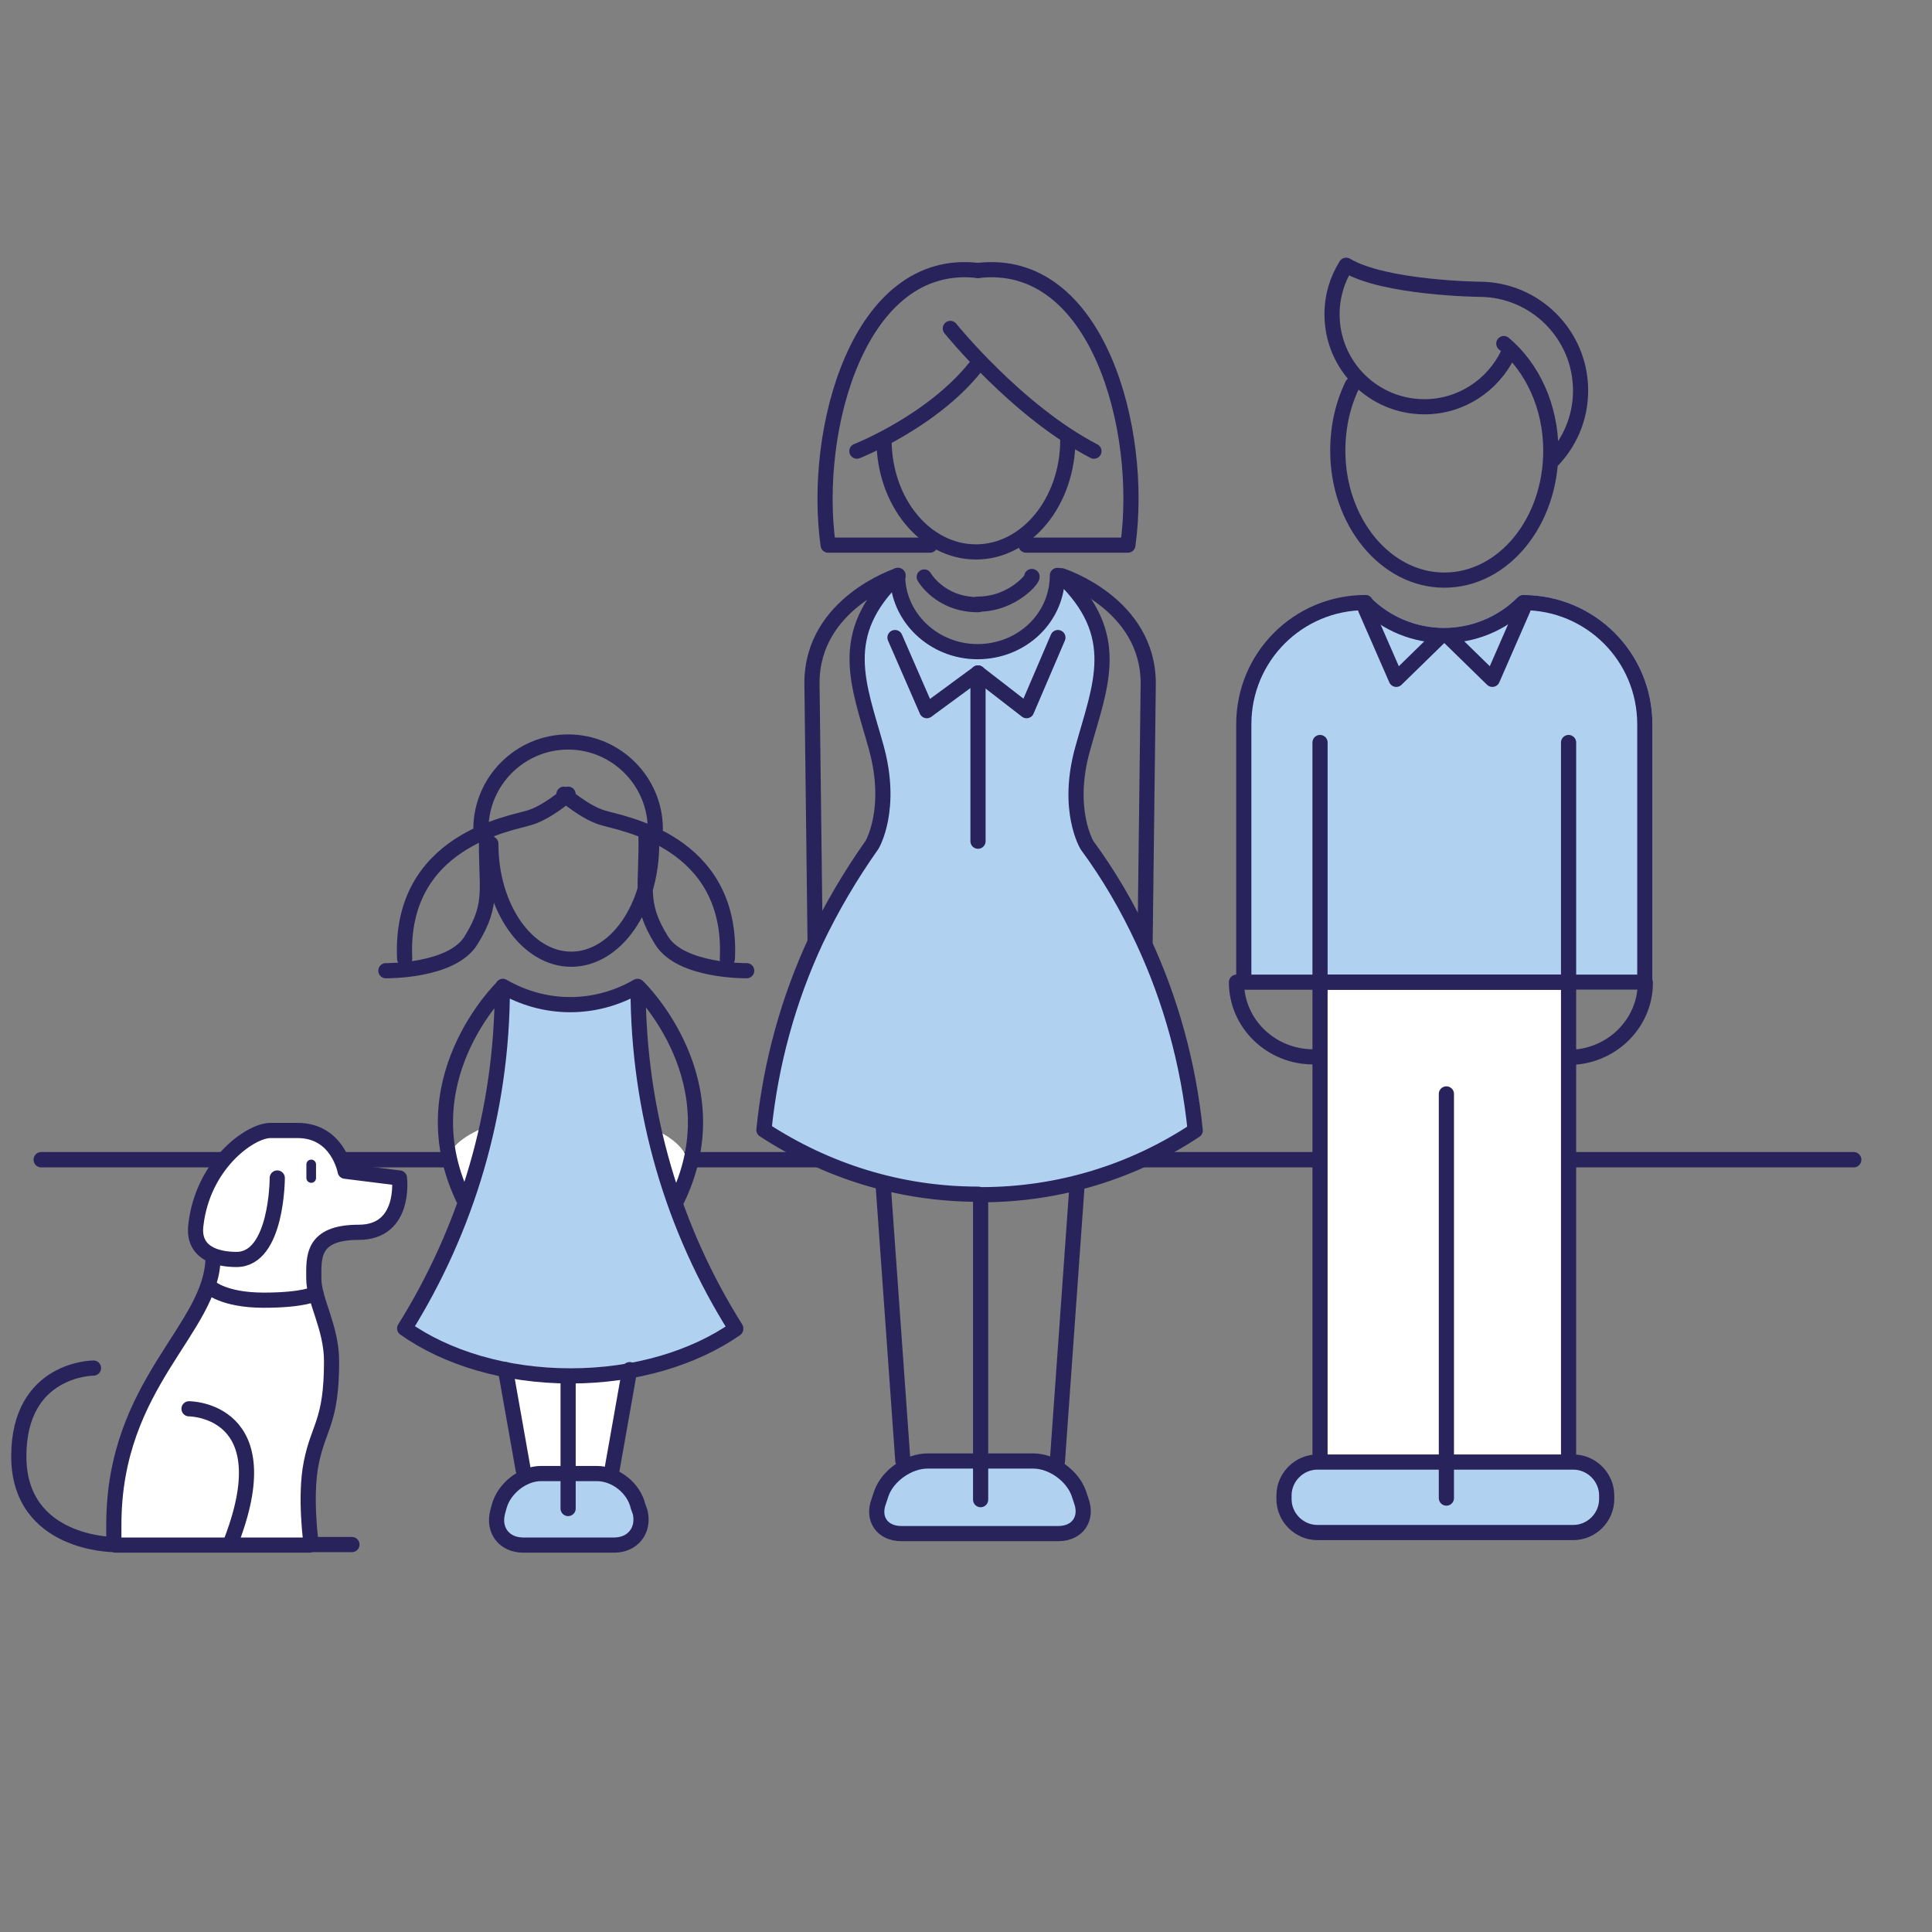 <?xml version="1.0" encoding="utf-8"?>
<!-- Generator: Adobe Illustrator 23.0.2, SVG Export Plug-In . SVG Version: 6.00 Build 0)  -->
<svg version="1.1" id="Intern" xmlns="http://www.w3.org/2000/svg" xmlns:xlink="http://www.w3.org/1999/xlink" x="0px" y="0px"
	 viewBox="0 0 370 370" style="enable-background:new 0 0 370 370;" xml:space="preserve">
<rect x="0" y="0" width="370" height="370" fill="#808080" stroke="none"/>
<style type="text/css">
	.st0{fill:#B0D2F0;}
	.st1{fill:none;stroke:#29235C;stroke-width:2.947;stroke-linecap:round;stroke-linejoin:round;stroke-miterlimit:10;}
	.st2{fill:#FFFFFF;}
	.st3{fill:none;stroke:#B0D2F0;stroke-width:2.907;stroke-linecap:round;stroke-linejoin:round;stroke-miterlimit:10;}
	.st4{fill:none;stroke:#29235C;stroke-width:2.907;stroke-linecap:round;stroke-linejoin:round;stroke-miterlimit:10;}
	.st5{fill:none;stroke:#29235C;stroke-width:2.907;stroke-linecap:round;stroke-miterlimit:10;}
	.st6{fill:none;stroke:#29235C;stroke-width:1.846;stroke-miterlimit:10;}
	.st7{fill:none;stroke:#29235C;stroke-width:1.846;stroke-linecap:round;stroke-linejoin:round;stroke-miterlimit:10;}
	.st8{fill:none;stroke:#B0D2F0;stroke-width:1.846;stroke-miterlimit:10;}
	.st9{fill:none;stroke:#29235C;stroke-width:1.995;stroke-linecap:round;stroke-linejoin:round;stroke-miterlimit:10;}
</style>
<g>
	<path class="st0" d="M291.7,115.4L291.7,115.4c-8.2,8.2-21.3,8.3-29.7,0.6l0.1-0.7c0,0-12.6,1.7-16.5,6.8s-6.8,7.3-6.8,29.9
		s0,36,0,36h14v0.1H315v-49.4C315.1,125.8,304.6,115.4,291.7,115.4z"/>
	<line class="st1" x1="7.9" y1="222.1" x2="355" y2="222.1"/>
	<path class="st1" d="M102.8,117.5"/>
	<path class="st1" d="M102.8,131.1"/>
	<path class="st2" d="M154.8,201.7"/>
	<g>
		<rect x="252.3" y="187.6" class="st2" width="48.9" height="91.6"/>
		<path class="st0" d="M307.7,287.1c0,3.5-2.9,6.4-6.4,6.4h-49c-3.5,0-6.4-2.9-6.4-6.4v-0.7c0-3.5,2.9-6.4,6.4-6.4h49
			c3.5,0,6.4,2.9,6.4,6.4V287.1z"/>
		<path class="st3" d="M252.8,188.1H315v-49.4c0-12.9-10.4-23.3-23.3-23.3l0,0c-8.4,8.4-21.9,8.4-30.3,0l0,0"/>
		<path class="st4" d="M252.8,188.1H315v-49.4c0-12.9-10.4-23.3-23.3-23.3l0,0c-8.4,8.4-21.9,8.4-30.3,0l0,0"/>
		<path class="st4" d="M261.5,116.6l5.9,13.5l8.5-8.3 M291.7,116.6l-5.9,13.5l-8.5-8.3 M300.4,202.5c8.1,0,14.7-6.4,14.7-14.3
			 M236.8,188.1c0,7.9,6.6,14.3,14.7,14.3 M300.4,142.2v136.9 M288,65.8c5.4,4.5,9,12,9,20.5c0,13.7-9.1,24.8-20.4,24.8
			c-11.2,0-20.4-11.1-20.4-24.8c0-4.6,1-8.9,2.8-12.6 M297,88.5c3.5-3.5,5.7-8.3,5.7-13.7c0-10.7-8.7-19.4-19.4-19.4
			c0,0-18.1-0.2-25.5-4.6c-1.7,2.7-2.7,5.9-2.7,9.4c0,9.8,7.9,17.7,17.7,17.7c7,0,13.1-4.1,16-10.1 M252.8,142.2v137"/>
		<line class="st5" x1="277" y1="209.5" x2="277" y2="286.9"/>
		<path class="st5" d="M307.7,287.1c0,3.5-2.9,6.4-6.4,6.4h-49c-3.5,0-6.4-2.9-6.4-6.4v-0.7c0-3.5,2.9-6.4,6.4-6.4h49
			c3.5,0,6.4,2.9,6.4,6.4V287.1z"/>
	</g>
	<g>
		<path class="st6" d="M45,276.3l-7.4,15.9c-1.9,3.2-5.8,4.2-8.8,2.2s-3.9-6.3-2.1-9.5l5.7-11.9"/>
	</g>
	<g>
		<path class="st2" d="M22.1,285.9c0,0,0.3-4.9,2.4-10.3c2.2-5.4,5.1-11.1,7-14.3c1.9-3.2,7.6-11.9,8.1-13.8
			c0.5-1.9,1.4-6.5,1.4-6.5s-4.6-4.3-3.5-8.9c1.1-4.6,5.7-11.9,9.5-13.8c3.8-1.9,10-2.2,11.9-1.4s2.2,0,4.3,2.7
			c2.2,2.7,2.4,4.6,2.4,4.6l10.8,1.9c0,0,0,7.6-2.7,8.4c-2.7,0.8-6,1.1-6.5,1.1s-3.8-0.5-5.4,1.6c-1.6,2.2-1.6,3-1.9,4.4
			c-0.3,1.4-0.5,4.3,0.5,7.6c1.1,3.2,3,11.1,2.2,17.6s-3.8,9.4-3.8,13.8s0.8,15.4,0.8,15.4H21.9L22.1,285.9z"/>
		<path class="st4" d="M17.9,262c0,0-14.3,0-14.3,16.9s18.2,16.9,18.2,16.9V292c0-27.3,19-37.5,19-51.3 M53.1,225.6
			c0,0,0,15.6-7.8,15.6c-3.9,0-8.4-1.3-7.8-6.5c1.3-11.7,10.4-18.2,14.3-18.2H57c7.7,0,9.1,7.8,9.1,7.8l10.4,1.3
			c0,0,1.3,10.4-7.8,10.4s-8.6,4.9-8.6,8.9c0,4.1,3.4,9.3,3.4,15.8c0,11.7-2.5,12.4-3.9,19.5c-1.3,6.5,0,15.6,0,15.6h7.8"/>
	</g>
	<line class="st7" x1="59.6" y1="225.6" x2="59.6" y2="223"/>
	<g>
		<path class="st4" d="M59.2,295.9H22.1 M60.5,247.7c0,0-2.1,1.3-10,1.3c-7.8,0-10.4-2.6-10.4-2.6 M44,295.9
			c10.4-26.1-7.8-26.1-7.8-26.1"/>
	</g>
	<path class="st4" d="M300.4,188.1h-62.2v-49.4c0-12.9,10.4-23.3,23.3-23.3l0,0"/>
	<ellipse class="st2" cx="108.6" cy="223.3" rx="23.2" ry="10.1"/>
	<path class="st2" d="M96.7,262.6l4.3,20.3h15.2l4.3-19.8C120.5,263.2,104,264.8,96.7,262.6"/>
	<path class="st0" d="M121.6,189.8c0,0-4.3,2.2-9.2,2.4c-4.9,0.3-10-0.5-10-0.5l-6-2.2c0,0,0,23.3-5.4,36.8
		C85.6,239.9,78,254,78,254s15.4,9.5,30,9.5s32.8-8.9,32.8-8.9S124,234.5,121.6,189.8"/>
	<path class="st8" d="M121.6,189.8c0,0-4.3,2.2-9.2,2.4c-4.9,0.3-10-0.5-10-0.5l-6-2.2c0,0,0,23.3-5.4,36.8
		C85.6,239.9,78,254,78,254s15.4,9.5,30,9.5s32.8-8.9,32.8-8.9S124,234.5,121.6,189.8z"/>
	<path class="st4" d="M120.6,262.3l-3.4,19.2 M96.8,262.3l3.4,19.2"/>
	<path class="st4" d="M92.1,158.8c0-9.2,7.5-16.7,16.7-16.7s16.7,7.5,16.7,16.7 M143,185.9c0,0-12.6,0.2-16.3-5.8
		c-4.6-7.4-2.7-10.1-3-20.8 M108,152.1c0,0,4,3.5,7.4,4.5c3.4,1.1,25,4.3,23.9,27 M73.9,185.9c0,0,12.6,0.2,16.3-5.8
		c4.6-7.4,2.7-10.1,3-20.8 M108.8,152.1c0,0-4,3.5-7.4,4.5c-3.4,1.1-25,4.3-23.9,27 M94,161.6c0,12.2,6.9,22.1,15.4,22.1
		s15.4-9.9,15.4-22.1 M122.3,189.1c0,0,18.7,18.1,7.1,41.2 M96.2,189.1c0,0-18.7,18.1-7.1,41.2 M96.3,188.9
		c3.8,2.2,8.2,3.5,12.9,3.5c4.7,0,9.1-1.3,12.9-3.5l0.1,0.2c0,24,6.8,46.4,18.7,65.3v0.1c-7.9,5.5-19.1,9-31.6,9
		c-12.6,0-23.9-3.5-31.8-9.1c11.8-18.9,18.7-41.3,18.7-65.3L96.3,188.9z"/>
	<g>
		<path class="st0" d="M122.6,289.6c0.8,3.5-1.4,6.3-5,6.3h-17.4c-3.6,0-5.8-2.8-4.9-6.3l0.3-1.1c0.9-3.4,4.5-6.3,8-6.3h10.7
			c3.6,0,7.1,2.8,7.9,6.3L122.6,289.6z"/>
		<path class="st4" d="M122.6,289.6c0.8,3.5-1.4,6.3-5,6.3h-17.4c-3.6,0-5.8-2.8-4.9-6.3l0.3-1.1c0.9-3.4,4.5-6.3,8-6.3h10.7
			c3.6,0,7.1,2.8,7.9,6.3L122.6,289.6z"/>
	</g>
	<line class="st4" x1="108.8" y1="264.6" x2="108.8" y2="288.9"/>
</g>
<g>
	<line class="st9" x1="217.8" y1="191.4" x2="217.8" y2="208.2"/>
	<path class="st0" d="M207.1,287.5c1.2,3.4-0.8,6.2-4.4,6.2h-30.1c-3.6,0-5.6-2.8-4.3-6.2l0.5-1.5c1.2-3.4,5.2-6.2,8.8-6.2h20.3
		c3.6,0,7.5,2.8,8.7,6.2L207.1,287.5z"/>
	<path class="st4" d="M207.1,287.5c1.2,3.4-0.8,6.2-4.4,6.2h-30.1c-3.6,0-5.6-2.8-4.3-6.2l0.5-1.5c1.2-3.4,5.2-6.2,8.8-6.2h20.3
		c3.6,0,7.5,2.8,8.7,6.2L207.1,287.5z"/>
	<line class="st4" x1="169.1" y1="226.4" x2="172.9" y2="279.7"/>
	<line class="st4" x1="206.3" y1="226.5" x2="202.5" y2="279.9"/>
	<line class="st4" x1="187.8" y1="229.1" x2="187.8" y2="287.2"/>
	<path class="st0" d="M202.5,110.2c0,8.1-6.8,14.6-15.3,14.6c-8.4,0-15.3-6.6-15.3-14.6c-11.9,11.3-7.4,21-4.1,32.9
		c3.3,11.9-0.8,18.7-0.8,18.7c-4.1,5.8-7.7,11.9-10.8,18.4c-5.2,11.2-8.6,23.4-9.9,36.2c11.8,7.7,25.8,12.3,41,12.3l0.6,0.1
		c15.1,0,29.2-4.5,41-12.3c-1.3-12.8-4.7-25-9.9-36.2c-3-6.5-6.6-12.7-10.8-18.4c0,0-4.2-6.8-0.8-18.7c3.3-11.9,7.8-21.6-4.1-32.9
		L202.5,110.2z"/>
	<path class="st4" d="M202.5,110.2c0,8.1-6.8,14.6-15.3,14.6c-8.4,0-15.3-6.6-15.3-14.6c-11.9,11.3-7.4,21-4.1,32.9
		c3.3,11.9-0.8,18.7-0.8,18.7c-4.1,5.8-7.7,11.9-10.8,18.4c-5.2,11.2-8.6,23.4-9.9,36.2c11.8,7.7,25.8,12.3,41,12.3l0.6,0.1
		c15.1,0,29.2-4.5,41-12.3c-1.3-12.8-4.7-25-9.9-36.2c-3-6.5-6.6-12.7-10.8-18.4c0,0-4.2-6.8-0.8-18.7c3.3-11.9,7.8-21.6-4.1-32.9
		L202.5,110.2z"/>
	<path class="st4" d="M172,110.2c0,0-16.5,5.3-16.5,20.6l0.6,49.4"/>
	<path class="st4" d="M203.4,110.3c0,0,16.5,5.3,16.5,20.6l-0.6,49.4"/>
	<line class="st4" x1="187.3" y1="128.9" x2="187.3" y2="161.1"/>
	<polyline class="st4" points="171.4,122.1 177.5,136.1 187.3,128.9 	"/>
	<polyline class="st4" points="202.6,122.1 196.6,136.1 187.3,128.9 	"/>
	<path class="st4" d="M204.5,84.2c0,11.9-7.9,21.5-17.6,21.5c-9.7,0-17.6-9.6-17.6-21.5"/>
	<path class="st4" d="M164.1,86.4c0,0,14.3-5.6,22.7-16.1"/>
	<path class="st4" d="M182,62.9c0,0,12.7,15.8,27.5,23.5"/>
	<path class="st4" d="M187.3,51.8c-22.8-2.7-31.8,30.5-28.7,52.6h19.5"/>
	<path class="st4" d="M196.5,104.4H216c3.1-22.1-5.8-55.3-28.7-52.6"/>
	<path class="st4" d="M187.3,115.8c-7.3,0-10.3-5.3-10.3-5.3"/>
	<path class="st4" d="M197.6,110.4c0.6,0-3.5,5.3-10.3,5.3"/>
</g>
</svg>
